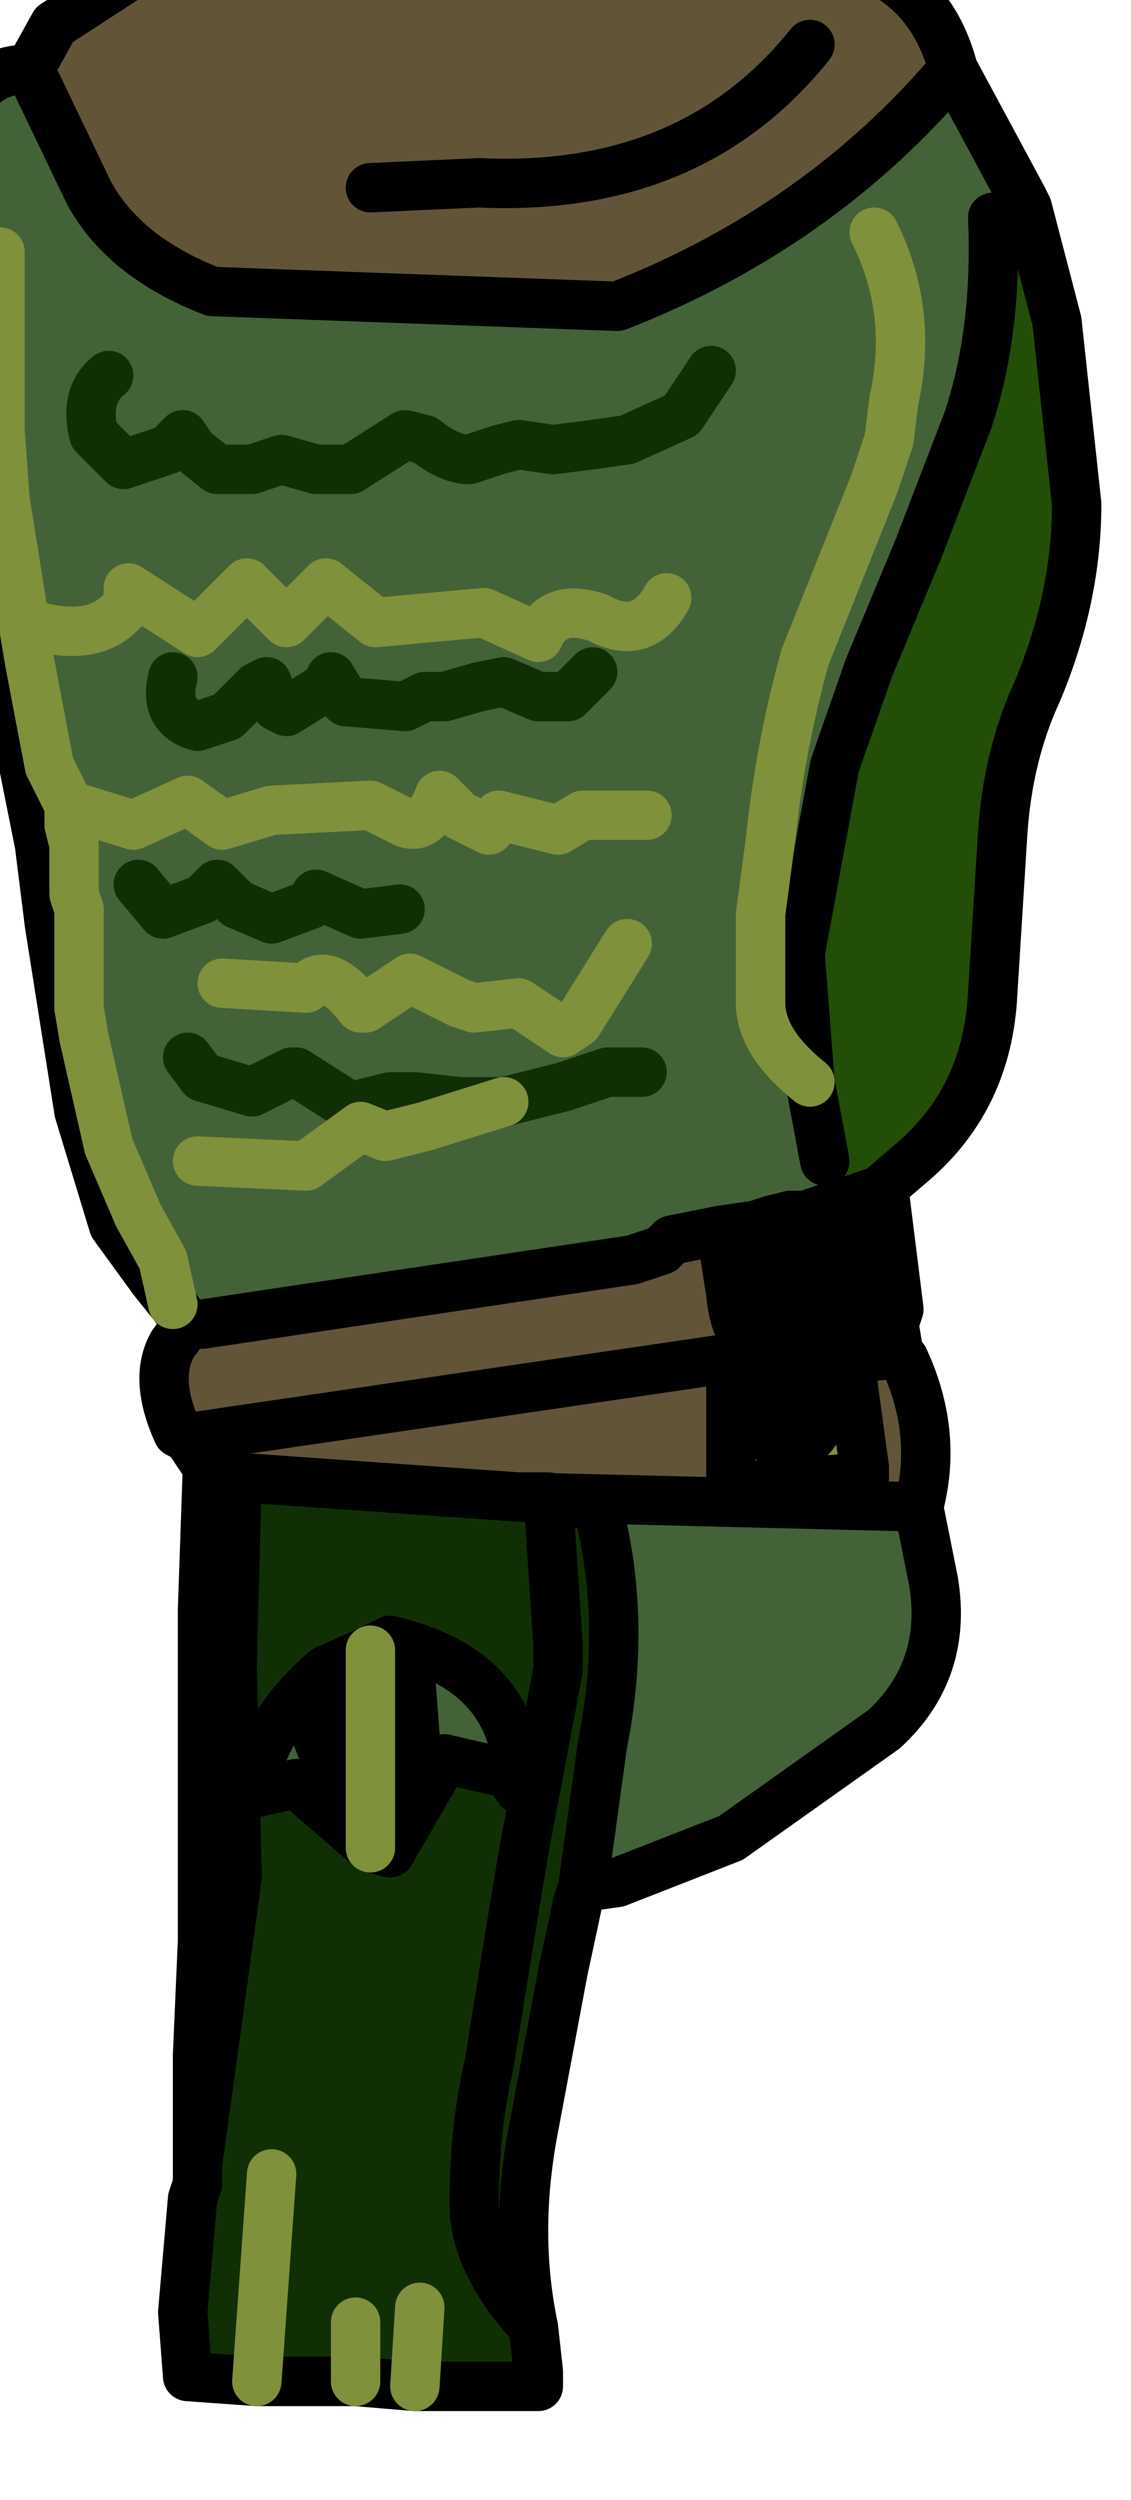<?xml version="1.0" encoding="UTF-8" standalone="no"?>
<svg xmlns:xlink="http://www.w3.org/1999/xlink" height="25.3px" width="11.45px" xmlns="http://www.w3.org/2000/svg">
  <g transform="matrix(1.0, 0.0, 0.0, 1.0, 0.0, 0.0)">
    <path d="M0.3 0.7 L0.9 1.95 Q1.25 2.6 2.15 2.95 L6.25 3.1 Q8.3 2.3 9.65 0.7 L10.35 2.0 10.4 2.1 10.05 2.2 Q10.1 3.35 9.8 4.25 L9.3 5.55 8.8 6.75 8.45 7.75 8.1 9.65 8.2 10.95 8.35 11.75 8.45 12.2 8.15 12.3 8.0 12.3 8.15 12.3 Q8.55 12.65 8.25 13.1 L8.1 13.25 8.1 12.8 8.0 12.3 7.8 12.35 8.0 13.25 Q7.55 13.3 7.6 12.85 L7.65 12.4 7.3 12.45 6.8 12.55 6.7 12.65 6.55 12.7 6.4 12.75 2.05 13.4 1.9 13.4 1.75 13.2 1.55 12.95 1.15 12.4 0.8 11.25 0.5 9.35 0.4 8.55 0.15 7.3 -0.1 6.05 -0.45 4.45 -0.45 4.4 -0.55 3.15 -0.4 1.35 Q-0.3 0.7 0.3 0.7 M9.05 13.4 L9.1 13.7 8.6 13.75 8.35 13.75 8.1 13.8 8.35 13.75 Q8.45 14.35 8.15 14.6 L8.05 14.7 8.1 13.8 7.85 13.8 7.85 14.6 7.7 14.5 Q7.55 14.15 7.65 13.8 L7.4 13.75 7.8 13.65 8.55 13.5 9.05 13.4 M9.3 15.25 L9.45 16.0 Q9.6 16.9 8.95 17.5 L7.4 18.6 6.25 19.05 5.9 19.1 6.1 17.65 Q6.35 16.4 6.05 15.25 L5.55 15.15 5.25 15.15 9.3 15.25 M8.85 2.35 Q9.25 3.15 9.05 4.05 L9.0 4.45 8.85 4.9 8.15 6.65 Q7.9 7.55 7.8 8.5 L7.7 9.25 7.7 9.65 7.7 10.15 Q7.7 10.55 8.2 10.95 7.7 10.55 7.7 10.15 L7.7 9.65 7.7 9.25 7.8 8.5 Q7.9 7.55 8.15 6.65 L8.85 4.9 9.0 4.45 9.05 4.05 Q9.25 3.15 8.85 2.35 M7.85 13.8 L7.65 13.8 7.85 13.8 M3.75 16.7 L3.95 16.6 Q5.0 16.85 5.2 17.65 L5.25 18.1 5.15 17.95 4.5 17.8 3.95 18.75 3.75 18.7 3.75 16.7 3.75 18.7 3.0 18.05 2.55 18.15 Q2.65 17.45 3.3 16.9 L3.75 16.7 M3.55 18.2 L3.5 17.25 3.45 17.3 3.2 17.55 3.35 17.95 3.5 18.2 3.55 18.2 3.55 18.3 3.5 18.2 3.35 17.95 3.5 18.2 3.55 18.3 3.55 18.2 M4.2 17.55 L4.15 16.9 3.9 18.25 4.1 17.9 4.2 17.55 M7.65 12.4 L7.8 12.35 7.65 12.4" fill="#446237" fill-rule="evenodd" stroke="none"/>
    <path d="M5.9 19.1 L5.85 19.25 5.7 19.95 5.4 21.55 Q5.2 22.6 5.4 23.55 L5.45 24.0 5.45 24.15 4.2 24.15 3.6 24.1 2.6 24.1 1.9 24.05 1.85 23.4 1.95 22.25 2.0 22.1 2.0 22.0 2.0 21.9 2.0 21.4 2.0 20.8 2.05 19.65 2.05 18.2 2.05 16.3 2.1 14.85 2.4 14.95 5.25 15.15 5.55 15.15 6.05 15.25 Q6.35 16.4 6.1 17.65 L5.9 19.1 M5.55 15.15 L5.65 16.65 5.65 16.9 5.3 18.75 5.25 19.05 5.2 19.35 4.95 20.9 Q4.8 21.55 4.8 22.3 4.8 22.9 5.4 23.55 4.8 22.9 4.8 22.3 4.8 21.55 4.95 20.9 L5.2 19.35 5.25 19.05 5.3 18.75 5.65 16.9 5.65 16.65 5.55 15.15 M3.75 18.7 L3.95 18.75 4.5 17.8 5.15 17.95 5.25 18.1 5.2 17.65 Q5.0 16.85 3.95 16.6 L3.75 16.7 3.3 16.9 Q2.65 17.45 2.55 18.15 L3.0 18.05 3.75 18.7 M3.35 17.95 L3.2 17.55 3.45 17.3 3.5 17.25 3.55 18.2 3.5 18.2 3.35 17.95 M4.2 17.55 L4.1 17.9 3.9 18.25 4.15 16.9 4.2 17.55 M2.4 14.95 L2.35 16.85 2.4 19.0 2.0 21.9 2.4 19.0 2.35 16.85 2.4 14.95 M2.75 22.0 L2.6 24.1 2.75 22.0 M4.25 23.35 L4.2 24.15 4.25 23.35 M3.6 23.5 L3.6 24.1 3.6 23.5" fill="#112f04" fill-rule="evenodd" stroke="none"/>
    <path d="M0.3 0.7 L0.55 0.25 1.55 -0.4 3.15 -0.9 5.05 -1.15 6.45 -1.05 7.7 -0.8 8.45 -0.45 Q9.4 -0.25 9.65 0.7 8.3 2.3 6.25 3.1 L2.15 2.95 Q1.25 2.6 0.9 1.95 L0.3 0.7 M8.9 12.05 L8.95 12.05 9.1 13.25 9.05 13.4 8.55 13.5 8.65 13.0 8.45 12.2 8.9 12.05 M9.1 13.7 L9.15 13.75 Q9.5 14.5 9.3 15.25 L5.25 15.15 2.4 14.95 2.1 14.85 1.9 14.55 1.8 14.5 Q1.55 13.95 1.75 13.6 L1.9 13.4 2.05 13.4 6.4 12.75 6.55 12.7 6.7 12.65 6.8 12.55 7.3 12.45 7.4 13.1 Q7.45 13.65 7.8 13.65 L7.4 13.75 7.4 15.05 8.75 14.95 8.75 14.85 8.6 13.75 9.1 13.7 M3.75 1.9 L4.85 1.85 Q7.0 1.95 8.2 0.45 7.0 1.95 4.85 1.85 L3.75 1.9 M7.35 13.75 L7.4 13.75 7.35 13.75 1.9 14.55 7.35 13.75" fill="#625537" fill-rule="evenodd" stroke="none"/>
    <path d="M8.15 12.3 L8.45 12.2 8.65 13.0 8.55 13.5 7.8 13.65 Q7.45 13.65 7.4 13.1 L7.3 12.45 7.65 12.4 7.6 12.85 Q7.55 13.3 8.0 13.25 L8.1 13.25 8.0 13.25 7.8 12.35 8.0 12.3 8.1 12.8 8.1 13.25 8.25 13.1 Q8.55 12.65 8.15 12.3 M7.85 13.8 L8.1 13.8 8.05 14.7 8.15 14.6 Q8.45 14.35 8.35 13.75 L8.6 13.75 8.75 14.85 8.75 14.95 7.4 15.05 7.4 13.75 7.65 13.8 Q7.55 14.15 7.7 14.5 L7.85 14.6 7.85 13.8 M8.05 14.7 L7.95 14.7 7.85 14.6 7.95 14.7 8.05 14.7" fill="#7f913a" fill-rule="evenodd" stroke="none"/>
    <path d="M10.4 2.1 L10.7 3.25 10.9 5.1 Q10.9 6.05 10.5 7.0 10.2 7.65 10.15 8.45 L10.05 10.05 Q10.0 11.1 9.25 11.75 L8.9 12.05 8.45 12.2 8.35 11.75 8.2 10.95 8.1 9.65 8.45 7.75 8.8 6.75 9.3 5.55 9.8 4.25 Q10.1 3.35 10.05 2.2 L10.4 2.1" fill="#224e07" fill-rule="evenodd" stroke="none"/>
    <path d="M9.65 0.7 Q9.4 -0.25 8.45 -0.45 L7.7 -0.8 6.45 -1.05 5.05 -1.15 3.15 -0.9 1.55 -0.4 0.55 0.25 0.3 0.7 0.9 1.95 Q1.25 2.6 2.15 2.95 L6.25 3.1 Q8.3 2.3 9.65 0.7 L10.35 2.0 10.4 2.1 10.7 3.25 10.9 5.1 Q10.9 6.05 10.5 7.0 10.2 7.65 10.15 8.45 L10.05 10.05 Q10.0 11.1 9.25 11.75 L8.9 12.05 8.95 12.05 9.1 13.25 9.05 13.4 9.1 13.7 9.15 13.75 Q9.5 14.5 9.3 15.25 L9.45 16.0 Q9.6 16.9 8.95 17.5 L7.4 18.6 6.25 19.05 5.9 19.1 5.85 19.25 5.7 19.95 5.4 21.55 Q5.2 22.6 5.4 23.55 L5.45 24.0 5.45 24.15 4.2 24.15 3.6 24.1 2.6 24.1 1.9 24.05 1.85 23.4 1.95 22.25 2.0 22.1 2.0 21.9 2.0 21.4 2.0 20.8 2.05 19.65 2.05 18.2 2.05 16.3 2.1 14.85 1.9 14.55 1.8 14.5 Q1.55 13.95 1.75 13.6 L1.9 13.4 1.75 13.2 1.55 12.95 1.15 12.4 0.8 11.25 0.5 9.35 0.4 8.55 0.15 7.3 -0.1 6.05 -0.45 4.45 -0.45 4.4 -0.55 3.15 -0.4 1.35 Q-0.3 0.7 0.3 0.7 M10.05 2.2 Q10.1 3.35 9.8 4.25 L9.3 5.55 8.8 6.75 8.45 7.75 8.1 9.65 8.2 10.95 8.35 11.75 M8.45 12.2 L8.9 12.05 M8.2 0.45 Q7.0 1.95 4.85 1.85 L3.75 1.9 M8.15 12.3 L8.45 12.2 8.65 13.0 8.55 13.5 9.05 13.4 M8.0 12.3 L8.15 12.3 Q8.55 12.65 8.25 13.1 L8.1 13.25 8.0 13.25 Q7.55 13.3 7.6 12.85 L7.65 12.4 7.3 12.45 7.4 13.1 Q7.45 13.65 7.8 13.65 L8.55 13.5 M7.8 12.35 L8.0 12.3 8.1 12.8 8.1 13.25 M7.65 13.8 L7.85 13.8 8.1 13.8 8.35 13.75 8.6 13.75 9.1 13.7 M7.85 14.6 L7.95 14.7 8.05 14.7 8.1 13.8 M8.05 14.7 L8.15 14.6 Q8.45 14.35 8.35 13.75 M7.65 13.8 Q7.55 14.15 7.7 14.5 L7.85 14.6 7.85 13.8 M8.6 13.75 L8.75 14.85 8.75 14.95 7.4 15.05 7.4 13.75 7.35 13.75 1.9 14.55 M1.9 13.4 L2.05 13.4 6.4 12.75 6.55 12.7 6.7 12.65 6.8 12.55 7.3 12.45 M7.4 13.75 L7.65 13.8 M7.35 13.75 L7.4 13.75 7.8 13.65 M5.25 15.15 L5.55 15.15 6.05 15.25 Q6.35 16.4 6.1 17.65 L5.9 19.1 M5.4 23.55 Q4.8 22.9 4.8 22.3 4.8 21.55 4.95 20.9 L5.2 19.35 5.25 19.05 5.3 18.75 5.65 16.9 5.65 16.65 5.55 15.15 M3.75 18.7 L3.95 18.75 4.5 17.8 5.15 17.95 5.25 18.1 5.2 17.65 Q5.0 16.85 3.95 16.6 L3.75 16.7 3.3 16.9 Q2.65 17.45 2.55 18.15 L3.0 18.05 3.75 18.7 M5.25 15.15 L9.3 15.25 M2.1 14.85 L2.4 14.95 5.25 15.15 M3.55 18.2 L3.5 17.25 3.45 17.3 3.2 17.55 3.35 17.95 3.5 18.2 3.55 18.3 3.55 18.2 M4.2 17.55 L4.15 16.9 3.9 18.25 4.1 17.9 4.2 17.55 M2.0 21.9 L2.4 19.0 2.35 16.85 2.4 14.95 M2.0 21.9 L2.0 22.0 2.0 22.1 M8.0 13.25 L7.8 12.35 7.65 12.4" fill="none" stroke="#000000" stroke-linecap="round" stroke-linejoin="round" stroke-width="0.5"/>
    <path d="M8.2 10.95 Q7.7 10.55 7.7 10.15 L7.7 9.65 7.7 9.25 7.8 8.5 Q7.9 7.55 8.15 6.65 L8.85 4.9 9.0 4.45 9.05 4.05 Q9.25 3.15 8.85 2.35 M3.75 16.7 L3.75 18.7 M3.6 24.1 L3.6 23.5 M4.2 24.15 L4.25 23.35 M2.6 24.1 L2.75 22.0" fill="none" stroke="#7f913a" stroke-linecap="round" stroke-linejoin="round" stroke-width="0.5"/>
    <path d="M1.1 3.8 Q0.85 4.0 0.95 4.4 L1.25 4.7 1.7 4.55 1.85 4.4 1.95 4.55 2.2 4.75 2.55 4.75 2.85 4.65 3.2 4.75 3.55 4.75 4.1 4.4 4.3 4.45 Q4.55 4.65 4.75 4.65 L5.05 4.55 5.25 4.5 5.6 4.55 6.0 4.5 6.35 4.45 6.9 4.2 7.2 3.75 M1.75 6.85 Q1.65 7.25 2.0 7.35 L2.3 7.25 2.6 6.95 2.7 6.9 2.8 7.15 2.9 7.2 3.3 6.95 3.35 6.85 3.5 7.1 4.1 7.15 4.3 7.05 4.5 7.05 4.85 6.95 5.1 6.9 5.45 7.05 5.75 7.05 6.0 6.8 M1.4 8.95 L1.65 9.25 2.05 9.1 2.2 8.95 2.4 9.15 2.75 9.3 3.15 9.15 3.2 9.05 3.65 9.25 4.05 9.2 M1.9 10.7 L2.05 10.9 2.55 11.05 2.95 10.85 3.0 10.85 3.55 11.2 3.95 11.1 4.2 11.1 4.65 11.15 4.8 11.15 5.05 11.15 5.1 11.15 5.7 11.0 6.15 10.85 6.5 10.85" fill="none" stroke="#112f04" stroke-linecap="round" stroke-linejoin="round" stroke-width="0.5"/>
    <path d="M1.75 13.2 L1.65 12.75 1.4 12.3 1.1 11.6 0.85 10.5 0.8 10.2 0.8 9.2 0.75 9.05 0.75 8.55 0.7 8.35 0.7 8.15 0.6 7.95 0.5 7.75 0.3 6.7 0.25 6.4 0.25 6.3 0.05 5.05 0.0 4.35 0.0 4.15 0.0 2.55 M6.75 6.05 Q6.5 6.5 6.05 6.25 5.6 6.1 5.45 6.45 L4.9 6.2 3.8 6.3 3.3 5.9 2.9 6.3 2.5 5.9 2.0 6.4 1.3 5.95 1.3 6.1 Q1.0 6.55 0.25 6.3 M0.7 8.15 L1.35 8.35 1.9 8.1 2.25 8.35 2.75 8.2 3.75 8.15 4.05 8.3 Q4.3 8.45 4.45 8.05 L4.65 8.25 4.95 8.4 5.05 8.25 5.65 8.4 5.9 8.25 6.55 8.25 M6.35 9.55 L5.85 10.35 5.7 10.45 5.25 10.15 4.8 10.2 4.65 10.15 4.15 9.9 3.7 10.2 3.65 10.2 Q3.3 9.75 3.1 10.0 L2.25 9.95 M5.1 11.15 L4.3 11.4 3.9 11.5 3.65 11.4 3.1 11.8 2.0 11.75" fill="none" stroke="#7f913a" stroke-linecap="round" stroke-linejoin="round" stroke-width="0.5"/>
  </g>
</svg>
